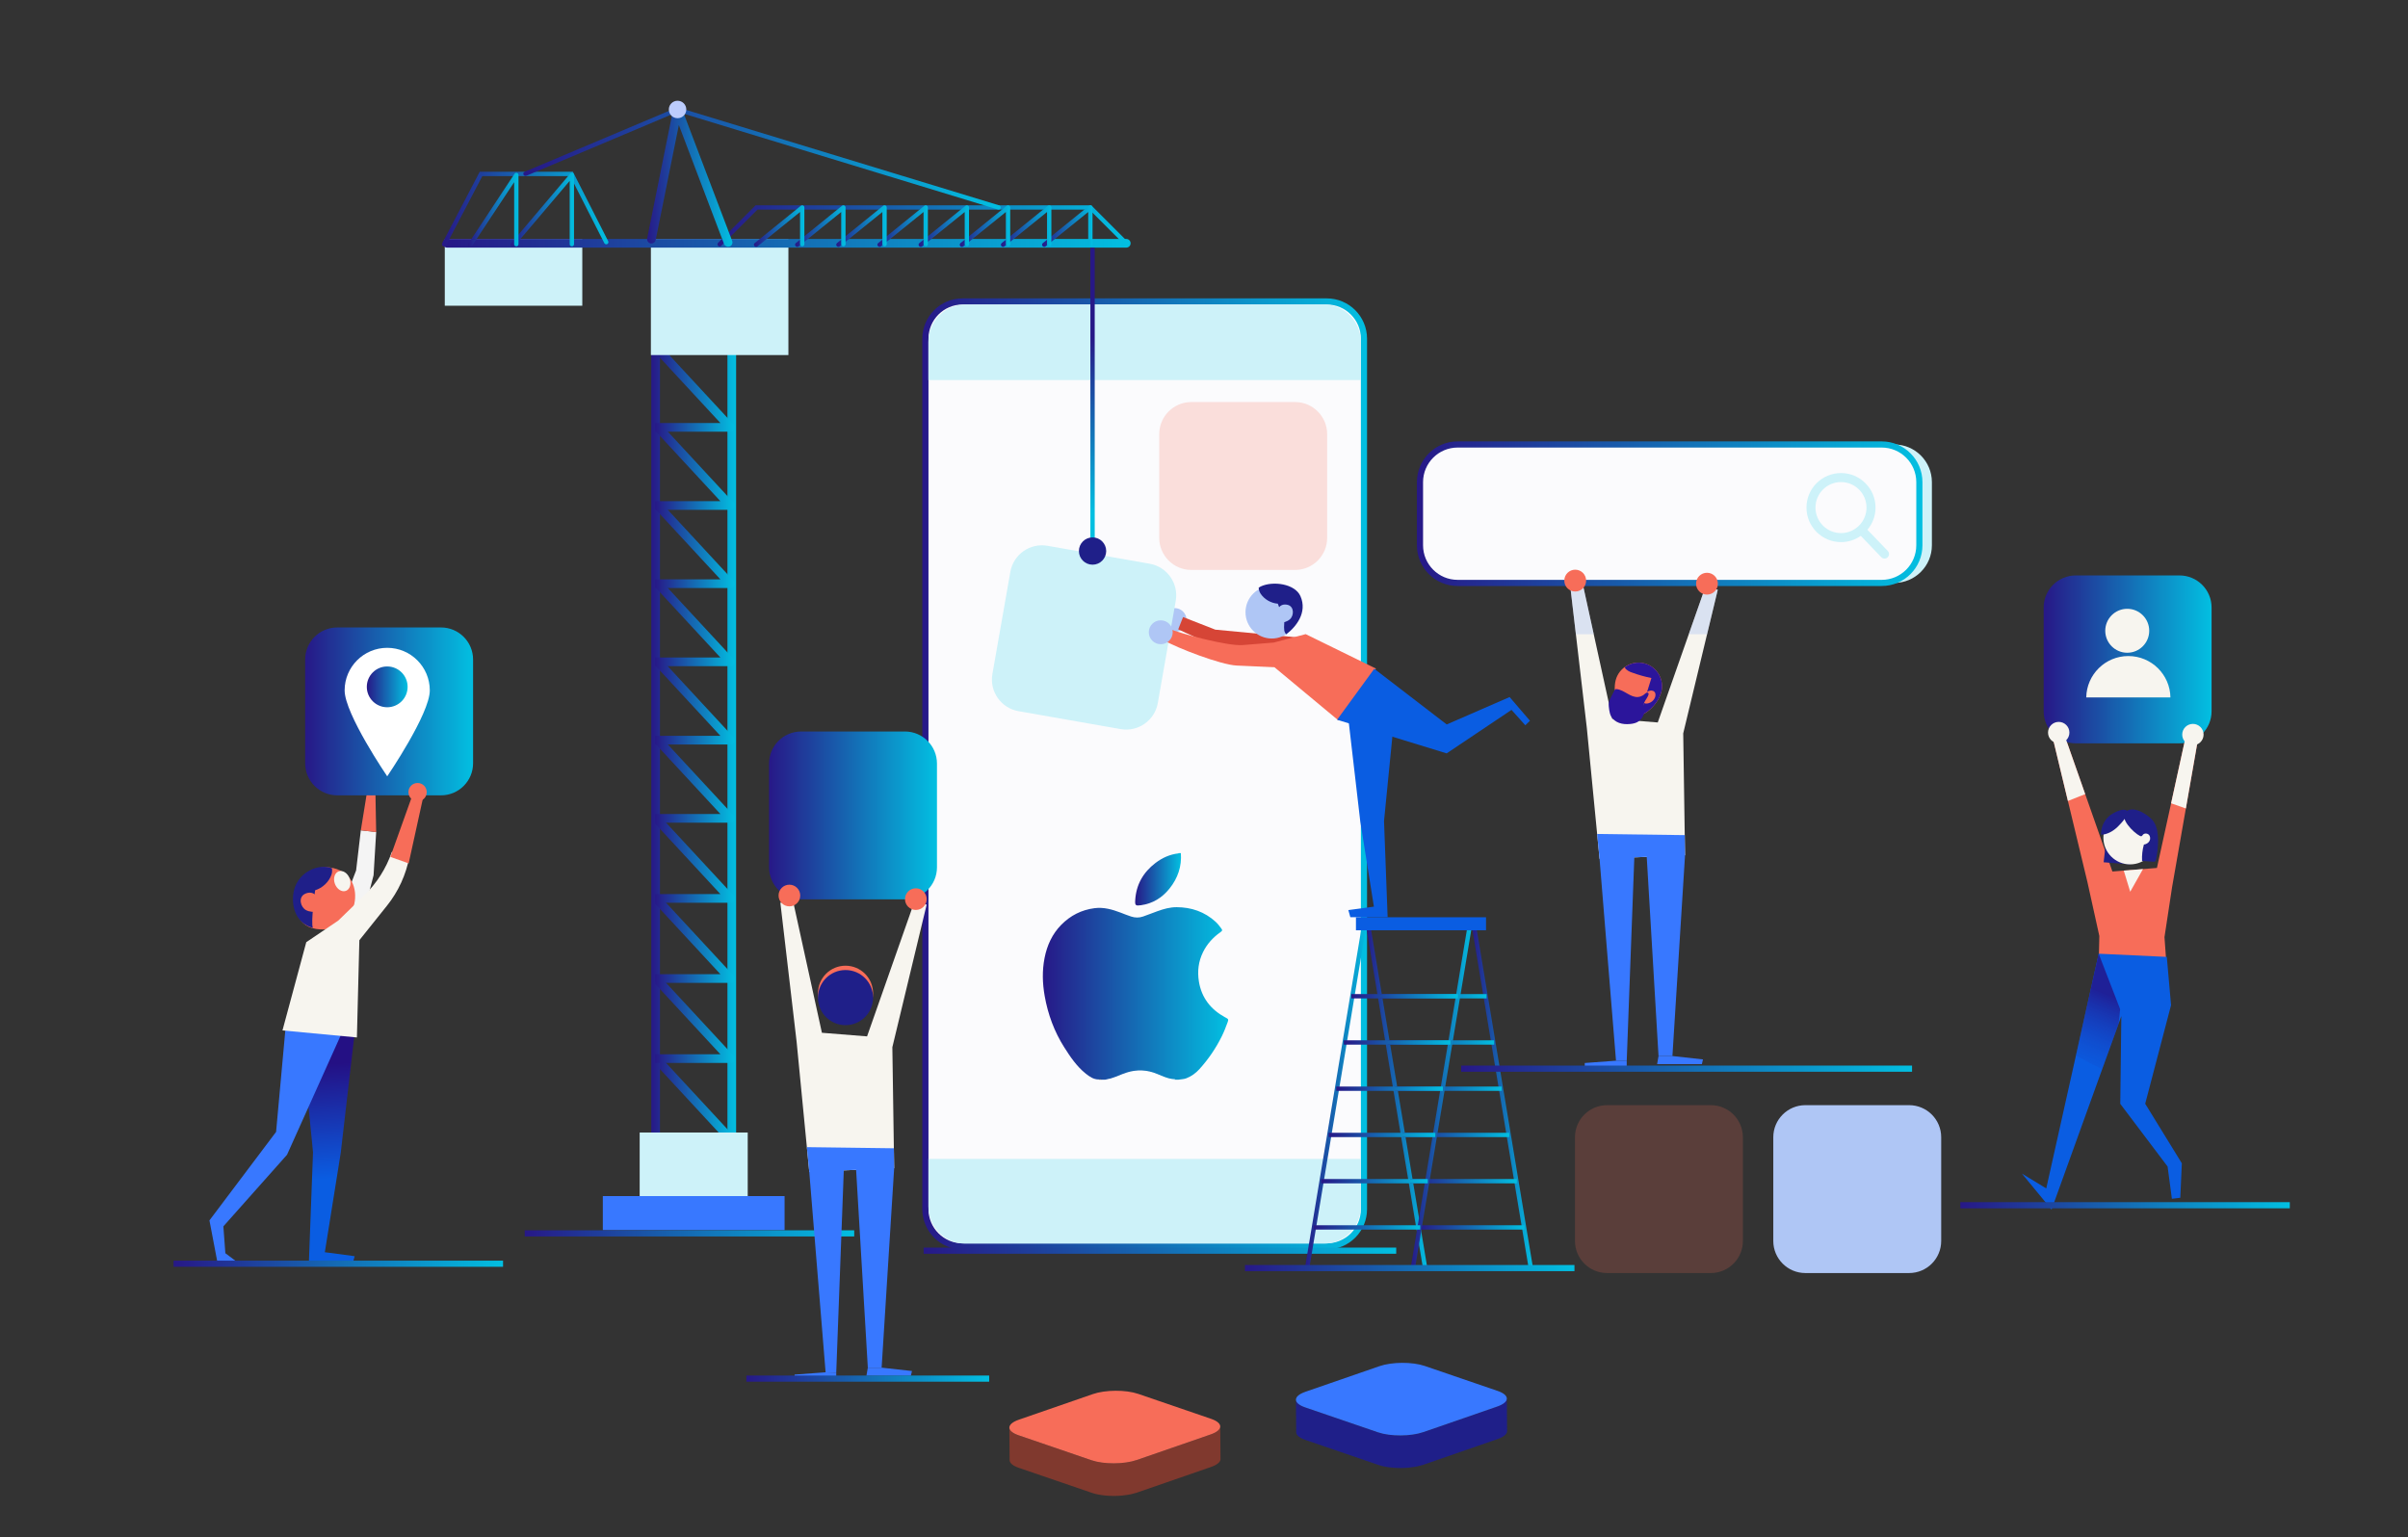 <?xml version="1.0" encoding="utf-8"?>
<!-- Generator: Adobe Illustrator 17.0.0, SVG Export Plug-In . SVG Version: 6.00 Build 0)  -->
<!DOCTYPE svg PUBLIC "-//W3C//DTD SVG 1.1//EN" "http://www.w3.org/Graphics/SVG/1.1/DTD/svg11.dtd">
<svg version="1.1" xmlns="http://www.w3.org/2000/svg" xmlns:xlink="http://www.w3.org/1999/xlink" x="0px" y="0px" width="783px"
	 height="500px" viewBox="0 0 783 500" enable-background="new 0 0 783 500" xml:space="preserve">
<rect x="0" y="0" width="783" height="500" fill="#333333" stroke="none"/>
<g id="BACKGROUND" display="none">
	<rect x="283" display="inline" fill="#AFC6F5" width="500" height="500"/>
</g>
<g id="OBJECTS">
	<polygon fill="#F4F4F4" points="117.328,270.033 115.792,283.091 106.594,306.971 115.005,309.559 121.474,284.652 
		122.321,270.609 	"/>
	
		<linearGradient id="SVGID_1_" gradientUnits="userSpaceOnUse" x1="643.599" y1="345.89" x2="641.43" y2="383.695" gradientTransform="matrix(-1 0 0 1 749.987 0)">
		<stop  offset="0.003" style="stop-color:#241084"/>
		<stop  offset="0.99" style="stop-color:#0A5DE2"/>
	</linearGradient>
	<polygon fill="url(#SVGID_1_)" points="97.673,333.176 101.782,374.733 100.413,411.265 114.569,411.265 115.33,408.544 
		105.626,407.251 110.801,374.904 115.471,334.676 	"/>
	<polygon fill="#3878FF" points="92.996,332.711 89.776,368.111 68.104,396.9 70.692,410.485 77.161,410.485 73.279,407.574 
		72.632,398.84 93.334,375.551 112.096,333.823 	"/>
	<polygon fill="#F76D59" points="122.321,270.609 122.069,257.445 119.422,257.114 117.328,270.033 	"/>
	<g>
		<path fill="#F76D59" d="M96.585,288.848c-0.976,4.787-1.029,12.107,6.156,13.26c7.129,1.144,11.427-3.375,12.47-8.148
			c1.043-4.773-0.721-10.913-8.095-11.865C102.271,281.47,97.365,285.019,96.585,288.848z"/>
		<path fill="#1F1F89" d="M101.75,301.778c-5.129-1.379-7.075-6.325-6.336-11.317c0.905-6.108,6.929-9.41,11.701-8.366
			c0.288,0.063,0.547,0.18,0.822,0.269c0.096,0.74,0.054,1.505-0.156,2.112c-0.819,2.359-2.919,4.327-5.308,5.051
			C102.473,289.527,100.975,300.231,101.75,301.778z"/>
		<path fill="#F76D59" d="M101.153,290.341c-0.726-0.107-1.476,0.074-2.12,0.426c-2.075,1.131-1.347,4.245,0.486,5.23
			c0.592,0.318,1.261,0.472,1.929,0.537c0.579,0.056,1.198,0.037,1.694-0.267c0.48-0.294,0.78-0.827,0.889-1.379
			c0.109-0.553,0.044-1.126-0.077-1.675C103.678,291.958,102.467,290.534,101.153,290.341z"/>
		
			<ellipse transform="matrix(-0.937 0.35 -0.35 -0.937 315.981 516.072)" fill="#F7F5EF" cx="111.41" cy="286.557" rx="2.551" ry="3.38"/>
	</g>
	<circle fill="#8E574A" cx="120.911" cy="255.625" r="2.977"/>
	<path fill="#F7F5EF" d="M131.922,275.602l-4.519,1.495c-1.839,5.324-4.902,10.142-8.941,14.068l-8.459,8.219l-10.415,7.034
		l-7.737,28.699l24.203,2.283l0.799-31.623l8.986-11.233c3.694-4.618,6.195-10.075,7.279-15.889L131.922,275.602z"/>
	<linearGradient id="SVGID_2_" gradientUnits="userSpaceOnUse" x1="99.229" y1="231.364" x2="153.831" y2="231.364">
		<stop  offset="0" style="stop-color:#271887"/>
		<stop  offset="1" style="stop-color:#02BFE1"/>
	</linearGradient>
	<path fill="url(#SVGID_2_)" d="M143.396,204.063h-33.733c-5.763,0-10.434,4.672-10.434,10.434v33.733
		c0,5.763,4.672,10.434,10.434,10.434h33.733c5.763,0,10.434-4.672,10.434-10.434v-33.733
		C153.831,208.735,149.159,204.063,143.396,204.063z"/>
	<circle fill="#F76D59" cx="135.786" cy="257.618" r="2.977"/>
	<polygon fill="#F76D59" points="126.929,278.674 132.883,280.787 137.668,258.981 134.253,258.205 	"/>
	<path fill="#FFFFFF" d="M139.757,224.534c0,7.647-13.847,27.945-13.847,27.945s-13.847-20.298-13.847-27.945
		c0-7.648,6.2-13.847,13.847-13.847C133.557,210.687,139.757,216.886,139.757,224.534z"/>
	<linearGradient id="SVGID_3_" gradientUnits="userSpaceOnUse" x1="119.275" y1="223.38" x2="132.545" y2="223.38">
		<stop  offset="0" style="stop-color:#271887"/>
		<stop  offset="1" style="stop-color:#02BFE1"/>
	</linearGradient>
	<circle fill="url(#SVGID_3_)" cx="125.91" cy="223.38" r="6.635"/>
	<linearGradient id="SVGID_4_" gradientUnits="userSpaceOnUse" x1="56.435" y1="410.991" x2="163.573" y2="410.991">
		<stop  offset="0" style="stop-color:#271887"/>
		<stop  offset="1" style="stop-color:#02BFE1"/>
	</linearGradient>
	
		<line fill="#FBFBFD" stroke="url(#SVGID_4_)" stroke-width="2" stroke-miterlimit="10" x1="56.435" y1="410.991" x2="163.573" y2="410.991"/>
	<linearGradient id="SVGID_5_" gradientUnits="userSpaceOnUse" x1="299.91" y1="251.695" x2="444.515" y2="251.695">
		<stop  offset="0" style="stop-color:#271887"/>
		<stop  offset="1" style="stop-color:#02BFE1"/>
	</linearGradient>
	<path fill="#FBFBFD" stroke="url(#SVGID_5_)" stroke-width="2" stroke-miterlimit="10" d="M431.407,98.036H313.018
		c-6.687,0-12.108,5.421-12.108,12.108v283.102c0,6.687,5.421,12.108,12.108,12.108h118.389c6.687,0,12.108-5.421,12.108-12.108
		V110.144C443.515,103.457,438.094,98.036,431.407,98.036z"/>
	<path fill="#CDF2F9" d="M430.564,99.054H313.815c-6.594,0-11.94,5.463-11.94,12.201v12.362h140.629v-12.362
		C442.504,104.517,437.158,99.054,430.564,99.054z"/>
	<path fill="#CDF2F9" d="M301.891,376.905v15.437c0,6.687,5.345,12.108,11.937,12.108h116.72c6.593,0,11.937-5.421,11.937-12.108
		v-15.437H301.891z"/>
	<path opacity="0.2" fill="#F76D59" d="M421.113,130.757H387.38c-5.763,0-10.434,4.672-10.434,10.434v33.733
		c0,5.763,4.672,10.434,10.434,10.434h33.733c5.763,0,10.434-4.672,10.434-10.434v-33.733
		C431.547,135.429,426.875,130.757,421.113,130.757z"/>
	<path fill="#AFC6F5" d="M620.779,359.423h-33.733c-5.763,0-10.434,4.672-10.434,10.435v33.733c0,5.763,4.672,10.434,10.434,10.434
		h33.733c5.763,0,10.434-4.672,10.434-10.434v-33.733C631.214,364.094,626.542,359.423,620.779,359.423z"/>
	<path opacity="0.2" fill="#F76D59" d="M556.294,359.423h-33.733c-5.763,0-10.435,4.672-10.435,10.435v33.733
		c0,5.763,4.672,10.434,10.435,10.434h33.733c5.763,0,10.435-4.672,10.435-10.434v-33.733
		C566.728,364.094,562.057,359.423,556.294,359.423z"/>
	<linearGradient id="SVGID_6_" gradientUnits="userSpaceOnUse" x1="300.337" y1="406.748" x2="453.999" y2="406.748">
		<stop  offset="0" style="stop-color:#271887"/>
		<stop  offset="1" style="stop-color:#02BFE1"/>
	</linearGradient>
	
		<line fill="#FBFBFD" stroke="url(#SVGID_6_)" stroke-width="2" stroke-miterlimit="10" x1="300.337" y1="406.748" x2="453.999" y2="406.748"/>
	<g>
		<g>
			<linearGradient id="SVGID_7_" gradientUnits="userSpaceOnUse" x1="478.407" y1="356.375" x2="498.516" y2="356.375">
				<stop  offset="0" style="stop-color:#271887"/>
				<stop  offset="1" style="stop-color:#02BFE1"/>
			</linearGradient>
			<polygon fill="url(#SVGID_7_)" points="497.126,412.802 478.407,300.18 479.797,299.949 498.516,412.57 			"/>
		</g>
		<g>
			<linearGradient id="SVGID_8_" gradientUnits="userSpaceOnUse" x1="444.037" y1="356.375" x2="464.147" y2="356.375">
				<stop  offset="0" style="stop-color:#271887"/>
				<stop  offset="1" style="stop-color:#02BFE1"/>
			</linearGradient>
			<polygon fill="url(#SVGID_8_)" points="462.757,412.802 444.037,300.18 445.427,299.949 464.147,412.57 			"/>
		</g>
		<g>
			<linearGradient id="SVGID_9_" gradientUnits="userSpaceOnUse" x1="448.721" y1="324" x2="483.398" y2="324">
				<stop  offset="0" style="stop-color:#271887"/>
				<stop  offset="1" style="stop-color:#02BFE1"/>
			</linearGradient>
			<rect x="448.722" y="323.295" fill="url(#SVGID_9_)" width="34.676" height="1.41"/>
		</g>
		<g>
			<linearGradient id="SVGID_10_" gradientUnits="userSpaceOnUse" x1="451.176" y1="339.037" x2="485.853" y2="339.037">
				<stop  offset="0" style="stop-color:#271887"/>
				<stop  offset="1" style="stop-color:#02BFE1"/>
			</linearGradient>
			<rect x="451.176" y="338.332" fill="url(#SVGID_10_)" width="34.677" height="1.41"/>
		</g>
		<g>
			<linearGradient id="SVGID_11_" gradientUnits="userSpaceOnUse" x1="453.632" y1="354.074" x2="488.308" y2="354.074">
				<stop  offset="0" style="stop-color:#271887"/>
				<stop  offset="1" style="stop-color:#02BFE1"/>
			</linearGradient>
			<rect x="453.632" y="353.369" fill="url(#SVGID_11_)" width="34.676" height="1.41"/>
		</g>
		<g>
			<linearGradient id="SVGID_12_" gradientUnits="userSpaceOnUse" x1="456.087" y1="369.11" x2="490.763" y2="369.11">
				<stop  offset="0" style="stop-color:#271887"/>
				<stop  offset="1" style="stop-color:#02BFE1"/>
			</linearGradient>
			<rect x="456.087" y="368.405" fill="url(#SVGID_12_)" width="34.676" height="1.41"/>
		</g>
		<g>
			<linearGradient id="SVGID_13_" gradientUnits="userSpaceOnUse" x1="458.541" y1="384.147" x2="493.217" y2="384.147">
				<stop  offset="0" style="stop-color:#271887"/>
				<stop  offset="1" style="stop-color:#02BFE1"/>
			</linearGradient>
			<rect x="458.541" y="383.442" fill="url(#SVGID_13_)" width="34.676" height="1.41"/>
		</g>
		<g>
			<linearGradient id="SVGID_14_" gradientUnits="userSpaceOnUse" x1="460.996" y1="399.183" x2="495.673" y2="399.183">
				<stop  offset="0" style="stop-color:#271887"/>
				<stop  offset="1" style="stop-color:#02BFE1"/>
			</linearGradient>
			<rect x="460.996" y="398.478" fill="url(#SVGID_14_)" width="34.677" height="1.41"/>
		</g>
	</g>
	<g>
		<g>
			<linearGradient id="SVGID_15_" gradientUnits="userSpaceOnUse" x1="424.3" y1="356.375" x2="444.41" y2="356.375">
				<stop  offset="0" style="stop-color:#271887"/>
				<stop  offset="1" style="stop-color:#02BFE1"/>
			</linearGradient>
			<polygon fill="url(#SVGID_15_)" points="425.69,412.802 424.3,412.57 443.019,299.949 444.41,300.18 			"/>
		</g>
		<g>
			<linearGradient id="SVGID_16_" gradientUnits="userSpaceOnUse" x1="458.67" y1="356.375" x2="478.779" y2="356.375">
				<stop  offset="0" style="stop-color:#271887"/>
				<stop  offset="1" style="stop-color:#02BFE1"/>
			</linearGradient>
			<polygon fill="url(#SVGID_16_)" points="460.06,412.802 458.67,412.57 477.388,299.949 478.779,300.18 			"/>
		</g>
		<g>
			<linearGradient id="SVGID_17_" gradientUnits="userSpaceOnUse" x1="439.418" y1="324" x2="474.094" y2="324">
				<stop  offset="0" style="stop-color:#271887"/>
				<stop  offset="1" style="stop-color:#02BFE1"/>
			</linearGradient>
			<rect x="439.418" y="323.295" fill="url(#SVGID_17_)" width="34.676" height="1.41"/>
		</g>
		<g>
			<linearGradient id="SVGID_18_" gradientUnits="userSpaceOnUse" x1="436.963" y1="339.037" x2="471.639" y2="339.037">
				<stop  offset="0" style="stop-color:#271887"/>
				<stop  offset="1" style="stop-color:#02BFE1"/>
			</linearGradient>
			<rect x="436.963" y="338.332" fill="url(#SVGID_18_)" width="34.676" height="1.41"/>
		</g>
		<g>
			<linearGradient id="SVGID_19_" gradientUnits="userSpaceOnUse" x1="434.508" y1="354.074" x2="469.185" y2="354.074">
				<stop  offset="0" style="stop-color:#271887"/>
				<stop  offset="1" style="stop-color:#02BFE1"/>
			</linearGradient>
			<rect x="434.508" y="353.369" fill="url(#SVGID_19_)" width="34.677" height="1.41"/>
		</g>
		<g>
			<linearGradient id="SVGID_20_" gradientUnits="userSpaceOnUse" x1="432.053" y1="369.11" x2="466.73" y2="369.11">
				<stop  offset="0" style="stop-color:#271887"/>
				<stop  offset="1" style="stop-color:#02BFE1"/>
			</linearGradient>
			<rect x="432.053" y="368.405" fill="url(#SVGID_20_)" width="34.677" height="1.41"/>
		</g>
		<g>
			<linearGradient id="SVGID_21_" gradientUnits="userSpaceOnUse" x1="429.598" y1="384.147" x2="464.274" y2="384.147">
				<stop  offset="0" style="stop-color:#271887"/>
				<stop  offset="1" style="stop-color:#02BFE1"/>
			</linearGradient>
			<rect x="429.598" y="383.442" fill="url(#SVGID_21_)" width="34.676" height="1.41"/>
		</g>
		<g>
			<linearGradient id="SVGID_22_" gradientUnits="userSpaceOnUse" x1="427.143" y1="399.183" x2="461.819" y2="399.183">
				<stop  offset="0" style="stop-color:#271887"/>
				<stop  offset="1" style="stop-color:#02BFE1"/>
			</linearGradient>
			<rect x="427.143" y="398.478" fill="url(#SVGID_22_)" width="34.676" height="1.41"/>
		</g>
	</g>
	<g>
		<rect x="440.91" y="298.314" fill="#0A5DE2" width="42.292" height="4.229"/>
	</g>
	<polygon fill="#F7F5EF" points="520.121,279.315 515.981,236.732 510.658,191.191 514.798,190.6 524.261,233.775 539.047,234.958 
		554.424,191.191 558.564,191.782 547.327,238.506 547.918,278.133 	"/>
	<path fill="#F76D59" d="M525.383,221.137c-1.117,4.081,0.646,10.629,4.727,11.747c4.081,1.117,8.935-3.619,10.052-7.7
		c1.118-4.081-1.285-8.296-5.366-9.413C530.715,214.653,526.501,217.056,525.383,221.137z"/>
	<path fill="#2B159B" d="M530.839,218.781c-0.835-0.229-2.003-0.801-2.448-1.587c-0.042-0.074-0.061-0.144-0.086-0.216
		c1.814-1.309,4.165-1.845,6.491-1.208c4.081,1.118,6.484,5.332,5.366,9.413c-0.798,2.914-3.502,6.151-6.469,7.363
		c0.054-0.822,0.254-1.637,0.464-2.438c0.846-3.227,1.788-6.428,2.823-9.599C534.893,220.094,532.838,219.515,530.839,218.781z"/>
	<path fill="#F76D59" d="M535.608,225.021c0.554-0.404,1.31-0.587,1.94-0.317c0.146,0.062,0.283,0.148,0.395,0.261
		c0.305,0.304,0.394,0.769,0.357,1.198c-0.102,1.184-1.077,2.178-2.212,2.53c-0.322,0.1-0.665,0.156-0.998,0.105
		c-0.334-0.05-0.659-0.217-0.853-0.493C533.523,227.286,534.812,225.601,535.608,225.021z"/>
	<polygon fill="#3878FF" points="547.918,278.133 543.815,343.448 539.296,343.448 535.459,278.663 531.424,278.834 
		528.956,345.046 525.471,344.965 520.121,279.315 519.334,271.228 547.821,271.599 	"/>
	<polygon fill="#3878FF" points="543.815,343.448 553.75,344.543 553.391,346.083 538.841,346.083 539.296,343.448 	"/>
	<polygon fill="#3878FF" points="528.956,345.046 528.956,346.901 515.309,347.417 515.309,345.711 525.471,344.965 	"/>
	<path fill="#2B159B" d="M532.706,226.673c-2.485,0.27-4.462-2.236-6.942-2.551c-0.155-0.02-0.32-0.029-0.461,0.037
		c-0.184,0.086-0.289,0.279-0.382,0.46c-0.315,0.613-0.629,1.225-0.943,1.838c-0.321,0.626-0.646,1.261-0.786,1.95
		c-0.169,0.825-0.064,1.68,0.075,2.51c0.111,0.658,0.246,1.321,0.541,1.919c0.527,1.07,1.54,1.851,2.661,2.26
		c1.12,0.409,2.341,0.473,3.529,0.367c0.81-0.072,1.626-0.225,2.352-0.591c1.609-0.811,2.588-2.716,2.312-4.496
		c-0.068-0.44-0.205-0.878-0.158-1.321c0.047-0.432,0.265-0.825,0.479-1.203c0.243-0.431,1.884-2.581,0.599-2.593
		c-0.39-0.004-0.955,0.664-1.296,0.861C533.797,226.404,533.269,226.612,532.706,226.673z"/>
	<g opacity="0.4">
		<polygon fill="#AFC6F5" points="549.124,206.278 555.078,206.278 558.564,191.782 554.424,191.191 		"/>
		<polygon fill="#AFC6F5" points="514.798,190.6 510.658,191.191 512.421,206.278 518.234,206.278 		"/>
	</g>
	<path fill="#CDF2F9" d="M615.937,144.553H478.053c-6.765,0-12.25,5.484-12.25,12.25v20.531c0,6.765,5.484,12.25,12.25,12.25
		h137.884c6.765,0,12.25-5.484,12.25-12.25v-20.531C628.187,150.037,622.702,144.553,615.937,144.553z"/>
	<linearGradient id="SVGID_23_" gradientUnits="userSpaceOnUse" x1="460.732" y1="167.068" x2="625.115" y2="167.068">
		<stop  offset="0" style="stop-color:#271887"/>
		<stop  offset="1" style="stop-color:#02BFE1"/>
	</linearGradient>
	<path fill="#FBFBFD" stroke="url(#SVGID_23_)" stroke-width="2" stroke-miterlimit="10" d="M611.866,144.553H473.981
		c-6.765,0-12.25,5.484-12.25,12.25v20.531c0,6.765,5.484,12.25,12.25,12.25h137.884c6.765,0,12.25-5.484,12.25-12.25v-20.531
		C624.115,150.037,618.631,144.553,611.866,144.553z"/>
	<path fill="#CDF2F9" d="M613.842,179.177l-6.617-6.882c1.702-2.024,2.634-4.57,2.634-7.22c0-6.191-5.037-11.228-11.23-11.228
		c-6.19,0-11.227,5.037-11.227,11.228c0,6.193,5.037,11.229,11.227,11.229c2.324,0,4.541-0.7,6.434-2.033l6.67,6.937
		c0.279,0.291,0.653,0.45,1.056,0.45c0.379,0,0.738-0.145,1.013-0.409C614.385,180.688,614.402,179.761,613.842,179.177
		L613.842,179.177z M598.629,156.777c4.577,0,8.3,3.724,8.3,8.298c0,4.577-3.724,8.3-8.3,8.3c-4.574,0-8.297-3.723-8.297-8.3
		C590.331,160.501,594.054,156.777,598.629,156.777L598.629,156.777z M598.629,156.777"/>
	<linearGradient id="SVGID_24_" gradientUnits="userSpaceOnUse" x1="475.119" y1="347.554" x2="621.731" y2="347.554">
		<stop  offset="0" style="stop-color:#271887"/>
		<stop  offset="1" style="stop-color:#02BFE1"/>
	</linearGradient>
	
		<line fill="#FBFBFD" stroke="url(#SVGID_24_)" stroke-width="2" stroke-miterlimit="10" x1="475.119" y1="347.554" x2="621.731" y2="347.554"/>
	<circle fill="#F76D59" cx="512.205" cy="188.825" r="3.549"/>
	<circle fill="#F76D59" cx="555.052" cy="189.827" r="3.549"/>
	<circle fill="#AFC6F5" cx="381.949" cy="201.647" r="3.886"/>
	<path fill="#CDF2F9" d="M373.836,183.338l-33.225-5.833c-5.676-0.997-11.085,2.797-12.082,8.473l-5.833,33.225
		c-0.996,5.676,2.797,11.085,8.473,12.081l33.225,5.833c5.676,0.997,11.085-2.797,12.082-8.473l5.833-33.225
		C383.306,189.744,379.512,184.335,373.836,183.338z"/>
	<g>
		<linearGradient id="SVGID_25_" gradientUnits="userSpaceOnUse" x1="212.941" y1="357.876" x2="238.881" y2="357.876">
			<stop  offset="0" style="stop-color:#271887"/>
			<stop  offset="1" style="stop-color:#02BFE1"/>
		</linearGradient>
		<path fill="url(#SVGID_25_)" d="M213.036,371.747h24.435c0.56,0,1.068-0.332,1.292-0.845c0.224-0.514,0.123-1.111-0.257-1.523
			l-23.495-25.374l-2.069,1.915l21.304,23.007h-21.208V371.747z"/>
	</g>
	<polygon fill="#D64536" points="384.688,200.677 395.175,204.778 425.676,207.662 415.493,214.847 394.065,209.7 383.111,204.682 	
		"/>
	<circle fill="#AFC6F5" cx="413.549" cy="199.109" r="8.554"/>
	<polygon fill="#0A5DE2" points="453.557,231.422 450.038,267.011 451.211,298.298 439.088,298.298 438.436,295.968 446.746,294.86 
		442.314,267.158 438.315,232.707 	"/>
	<path fill="#F76D59" d="M379.81,204.373c4.468,1.818,19.468,5.808,24.276,5.419l10.068-0.814l10.408-2.743l22.857,11.204
		l-12.182,16.883l-20.827-17.325l-12.307-0.547c-5.06-0.225-19.417-5.703-23.775-8.284L379.81,204.373z"/>
	<path fill="#1F1F89" d="M422.856,193.869c-1.781-4.029-8.936-5.012-12.92-3.135c-0.24,0.113-0.445,0.268-0.668,0.402
		c0.065,0.67,0.255,1.334,0.562,1.824c1.195,1.908,3.436,3.216,5.682,3.372c0,0,0.168,0.444,0.42,1.129
		c0.266-0.293,0.561-0.546,0.904-0.679c0.616-0.24,1.312-0.231,1.949-0.052c2.051,0.577,2.038,3.46,0.625,4.694
		c-0.456,0.399-1.013,0.669-1.588,0.86c-0.069,0.023-0.144,0.029-0.215,0.049c-0.186,2.77-0.016,3.092,0.587,3.958
		C421.448,203.899,425.203,199.179,422.856,193.869z"/>
	<polygon fill="#0A5DE2" points="490.876,226.696 470.423,235.606 446.865,217.502 434.781,234.077 470.406,245.013 491.494,230.87 
		495.976,235.876 497.49,234.407 	"/>
	<circle fill="#AFC6F5" cx="377.437" cy="205.628" r="3.886"/>
	<g>
		<linearGradient id="SVGID_26_" gradientUnits="userSpaceOnUse" x1="211.777" y1="244.533" x2="239.359" y2="244.533">
			<stop  offset="0" style="stop-color:#271887"/>
			<stop  offset="1" style="stop-color:#02BFE1"/>
		</linearGradient>
		<path fill="url(#SVGID_26_)" d="M211.777,105.909h27.583v277.248h-27.583V105.909z M236.54,108.728h-21.944v271.609h21.944
			V108.728z"/>
	</g>
	<rect x="208.001" y="368.318" fill="#CDF2F9" width="35.134" height="25.177"/>
	<g>
		<linearGradient id="SVGID_27_" gradientUnits="userSpaceOnUse" x1="212.941" y1="253.682" x2="238.881" y2="253.682">
			<stop  offset="0" style="stop-color:#271887"/>
			<stop  offset="1" style="stop-color:#02BFE1"/>
		</linearGradient>
		<path fill="url(#SVGID_27_)" d="M213.036,267.552h24.435c0.56,0,1.068-0.332,1.292-0.845c0.224-0.514,0.123-1.111-0.257-1.523
			l-23.495-25.374l-2.069,1.915l21.304,23.007h-21.208V267.552z"/>
	</g>
	<g>
		<linearGradient id="SVGID_28_" gradientUnits="userSpaceOnUse" x1="212.941" y1="279.73" x2="238.881" y2="279.73">
			<stop  offset="0" style="stop-color:#271887"/>
			<stop  offset="1" style="stop-color:#02BFE1"/>
		</linearGradient>
		<path fill="url(#SVGID_28_)" d="M213.036,293.601h24.435c0.56,0,1.068-0.332,1.292-0.845c0.224-0.514,0.123-1.111-0.257-1.523
			L215.01,265.86l-2.069,1.915l21.304,23.007h-21.208V293.601z"/>
	</g>
	<g>
		<linearGradient id="SVGID_29_" gradientUnits="userSpaceOnUse" x1="212.941" y1="305.779" x2="238.881" y2="305.779">
			<stop  offset="0" style="stop-color:#271887"/>
			<stop  offset="1" style="stop-color:#02BFE1"/>
		</linearGradient>
		<path fill="url(#SVGID_29_)" d="M213.036,319.65h24.435c0.56,0,1.068-0.332,1.292-0.845c0.224-0.514,0.123-1.111-0.257-1.523
			l-23.495-25.374l-2.069,1.915l21.304,23.007h-21.208V319.65z"/>
	</g>
	<g>
		<linearGradient id="SVGID_30_" gradientUnits="userSpaceOnUse" x1="212.941" y1="331.827" x2="238.881" y2="331.827">
			<stop  offset="0" style="stop-color:#271887"/>
			<stop  offset="1" style="stop-color:#02BFE1"/>
		</linearGradient>
		<path fill="url(#SVGID_30_)" d="M213.036,345.698h24.435c0.56,0,1.068-0.332,1.292-0.845s0.123-1.111-0.257-1.522l-23.495-25.374
			l-2.069,1.915l21.304,23.007h-21.208V345.698z"/>
	</g>
	<g>
		<linearGradient id="SVGID_31_" gradientUnits="userSpaceOnUse" x1="212.941" y1="228.259" x2="238.881" y2="228.259">
			<stop  offset="0" style="stop-color:#271887"/>
			<stop  offset="1" style="stop-color:#02BFE1"/>
		</linearGradient>
		<path fill="url(#SVGID_31_)" d="M213.036,242.13h24.435c0.56,0,1.068-0.332,1.292-0.845s0.123-1.111-0.257-1.522l-23.495-25.375
			l-2.069,1.915l21.304,23.008h-21.208V242.13z"/>
	</g>
	<g>
		<linearGradient id="SVGID_32_" gradientUnits="userSpaceOnUse" x1="212.941" y1="202.79" x2="238.881" y2="202.79">
			<stop  offset="0" style="stop-color:#271887"/>
			<stop  offset="1" style="stop-color:#02BFE1"/>
		</linearGradient>
		<path fill="url(#SVGID_32_)" d="M213.036,216.661h24.435c0.56,0,1.068-0.332,1.292-0.845c0.224-0.513,0.123-1.111-0.257-1.522
			l-23.495-25.375l-2.069,1.915l21.304,23.008h-21.208V216.661z"/>
	</g>
	<g>
		<linearGradient id="SVGID_33_" gradientUnits="userSpaceOnUse" x1="212.941" y1="177.366" x2="238.881" y2="177.366">
			<stop  offset="0" style="stop-color:#271887"/>
			<stop  offset="1" style="stop-color:#02BFE1"/>
		</linearGradient>
		<path fill="url(#SVGID_33_)" d="M213.036,191.237h24.435c0.56,0,1.068-0.332,1.292-0.845c0.224-0.514,0.123-1.111-0.257-1.522
			l-23.495-25.375l-2.069,1.915l21.304,23.008h-21.208V191.237z"/>
	</g>
	<g>
		<linearGradient id="SVGID_34_" gradientUnits="userSpaceOnUse" x1="212.941" y1="151.943" x2="238.881" y2="151.943">
			<stop  offset="0" style="stop-color:#271887"/>
			<stop  offset="1" style="stop-color:#02BFE1"/>
		</linearGradient>
		<path fill="url(#SVGID_34_)" d="M213.036,165.814h24.435c0.56,0,1.068-0.332,1.292-0.845c0.224-0.514,0.123-1.111-0.257-1.522
			l-23.495-25.375l-2.069,1.915l21.304,23.008h-21.208V165.814z"/>
	</g>
	<g>
		<linearGradient id="SVGID_35_" gradientUnits="userSpaceOnUse" x1="212.941" y1="126.52" x2="238.881" y2="126.52">
			<stop  offset="0" style="stop-color:#271887"/>
			<stop  offset="1" style="stop-color:#02BFE1"/>
		</linearGradient>
		<path fill="url(#SVGID_35_)" d="M213.036,140.391h24.435c0.56,0,1.068-0.332,1.292-0.845s0.123-1.111-0.257-1.522l-23.495-25.375
			l-2.069,1.915l21.304,23.008h-21.208V140.391z"/>
	</g>
	<g>
		<path fill="#3878FF" d="M213.036,114.968h24.435c0.56,0,1.068-0.332,1.292-0.845c0.224-0.514,0.123-1.111-0.257-1.522
			L215.01,87.226l-2.069,1.915l21.304,23.008h-21.208V114.968z"/>
	</g>
	<rect x="211.647" y="77.777" fill="#CDF2F9" width="44.715" height="37.697"/>
	<rect x="144.627" y="77.777" fill="#CDF2F9" width="44.715" height="21.653"/>
	<g>
		<linearGradient id="SVGID_36_" gradientUnits="userSpaceOnUse" x1="143.959" y1="79.121" x2="367.636" y2="79.121">
			<stop  offset="0" style="stop-color:#271887"/>
			<stop  offset="1" style="stop-color:#02BFE1"/>
		</linearGradient>
		<path fill="url(#SVGID_36_)" d="M145.369,80.53h220.857c0.778,0,1.41-0.631,1.41-1.41s-0.631-1.41-1.41-1.41H145.369
			c-0.779,0-1.41,0.631-1.41,1.41S144.59,80.53,145.369,80.53z"/>
	</g>
	<g>
		<linearGradient id="SVGID_37_" gradientUnits="userSpaceOnUse" x1="355.261" y1="109.609" x2="355.261" y2="166.988">
			<stop  offset="0" style="stop-color:#271887"/>
			<stop  offset="1" style="stop-color:#02BFE1"/>
		</linearGradient>
		<rect x="354.556" y="80.59" fill="url(#SVGID_37_)" width="1.41" height="96.743"/>
	</g>
	<path fill="#B0D8FF" d="M224.313,78.181"/>
	<rect x="196.017" y="388.994" fill="#3878FF" width="59.101" height="11.079"/>
	<g>
		<linearGradient id="SVGID_38_" gradientUnits="userSpaceOnUse" x1="233.312" y1="73.465" x2="366.531" y2="73.465">
			<stop  offset="0" style="stop-color:#271887"/>
			<stop  offset="1" style="stop-color:#02BFE1"/>
		</linearGradient>
		<path fill="url(#SVGID_38_)" d="M234.017,80.162c0.18,0,0.361-0.069,0.498-0.207l11.776-11.776h107.965l11.071,11.071
			c0.275,0.275,0.722,0.275,0.997,0c0.275-0.275,0.275-0.721,0-0.997L354.84,66.769H245.707l-12.189,12.189
			c-0.275,0.275-0.275,0.721,0,0.997C233.656,80.093,233.836,80.162,234.017,80.162z"/>
	</g>
	<g>
		<linearGradient id="SVGID_39_" gradientUnits="userSpaceOnUse" x1="143.724" y1="68.011" x2="197.834" y2="68.011">
			<stop  offset="0" style="stop-color:#271887"/>
			<stop  offset="1" style="stop-color:#02BFE1"/>
		</linearGradient>
		<path fill="url(#SVGID_39_)" d="M144.428,80.162c0.254,0,0.499-0.138,0.625-0.378l11.785-22.514h28.581l11.082,21.801
			c0.177,0.346,0.602,0.483,0.948,0.309c0.347-0.176,0.485-0.601,0.309-0.948L186.283,55.86h-30.299l-12.18,23.27
			c-0.181,0.345-0.048,0.771,0.297,0.951C144.206,80.136,144.318,80.162,144.428,80.162z"/>
	</g>
	<g>
		<linearGradient id="SVGID_40_" gradientUnits="userSpaceOnUse" x1="170.162" y1="51.553" x2="325.404" y2="51.553">
			<stop  offset="0" style="stop-color:#271887"/>
			<stop  offset="1" style="stop-color:#02BFE1"/>
		</linearGradient>
		<path fill="url(#SVGID_40_)" d="M324.699,68.169c0.302,0,0.582-0.196,0.674-0.499c0.114-0.372-0.096-0.767-0.468-0.88
			L220.539,34.967c-0.159-0.048-0.329-0.04-0.48,0.025l-49.466,20.877c-0.359,0.151-0.527,0.564-0.375,0.923
			c0.151,0.359,0.565,0.527,0.923,0.375l49.23-20.777l104.122,31.748C324.563,68.159,324.631,68.169,324.699,68.169z"/>
	</g>
	<g>
		<linearGradient id="SVGID_41_" gradientUnits="userSpaceOnUse" x1="210.413" y1="57.224" x2="238.163" y2="57.224">
			<stop  offset="0" style="stop-color:#271887"/>
			<stop  offset="1" style="stop-color:#02BFE1"/>
		</linearGradient>
		<path fill="url(#SVGID_41_)" d="M236.753,80.256c0.167,0,0.336-0.03,0.501-0.093c0.728-0.276,1.093-1.09,0.816-1.819
			l-16.434-43.242c-0.222-0.586-0.801-0.956-1.433-0.904c-0.626,0.052-1.143,0.511-1.266,1.127l-8.496,42.174
			c-0.154,0.763,0.341,1.506,1.104,1.66c0.761,0.149,1.506-0.341,1.66-1.104l7.53-37.385l14.699,38.677
			C235.649,79.909,236.185,80.256,236.753,80.256z"/>
	</g>
	<circle fill="#BCCCFD" cx="220.319" cy="35.603" r="2.841"/>
	<g>
		<linearGradient id="SVGID_42_" gradientUnits="userSpaceOnUse" x1="338.854" y1="73.532" x2="355.254" y2="73.532">
			<stop  offset="0" style="stop-color:#271887"/>
			<stop  offset="1" style="stop-color:#02BFE1"/>
		</linearGradient>
		<path fill="url(#SVGID_42_)" d="M339.559,80.296c0.156,0,0.312-0.051,0.443-0.157l13.843-11.189v10.462
			c0,0.39,0.315,0.705,0.705,0.705c0.39,0,0.705-0.315,0.705-0.705V67.474c0-0.272-0.156-0.519-0.401-0.636
			c-0.244-0.118-0.536-0.084-0.747,0.088l-14.991,12.117c-0.303,0.244-0.35,0.688-0.105,0.991
			C339.15,80.206,339.354,80.296,339.559,80.296z"/>
	</g>
	<g>
		<linearGradient id="SVGID_43_" gradientUnits="userSpaceOnUse" x1="325.468" y1="73.532" x2="341.869" y2="73.532">
			<stop  offset="0" style="stop-color:#271887"/>
			<stop  offset="1" style="stop-color:#02BFE1"/>
		</linearGradient>
		<path fill="url(#SVGID_43_)" d="M326.173,80.296c0.156,0,0.312-0.051,0.443-0.157l13.843-11.189v10.462
			c0,0.39,0.315,0.705,0.705,0.705c0.39,0,0.705-0.315,0.705-0.705V67.474c0-0.272-0.156-0.519-0.401-0.636
			c-0.243-0.118-0.535-0.084-0.747,0.088l-14.991,12.117c-0.303,0.244-0.35,0.688-0.105,0.991
			C325.764,80.206,325.967,80.296,326.173,80.296z"/>
	</g>
	<g>
		<linearGradient id="SVGID_44_" gradientUnits="userSpaceOnUse" x1="312.081" y1="73.532" x2="328.483" y2="73.532">
			<stop  offset="0" style="stop-color:#271887"/>
			<stop  offset="1" style="stop-color:#02BFE1"/>
		</linearGradient>
		<path fill="url(#SVGID_44_)" d="M312.787,80.296c0.156,0,0.312-0.051,0.443-0.157l13.843-11.189v10.462
			c0,0.39,0.315,0.705,0.705,0.705c0.389,0,0.705-0.315,0.705-0.705V67.474c0-0.272-0.156-0.519-0.401-0.636
			c-0.242-0.118-0.535-0.084-0.747,0.088l-14.991,12.117c-0.303,0.244-0.35,0.688-0.105,0.991
			C312.377,80.206,312.581,80.296,312.787,80.296z"/>
	</g>
	<g>
		<linearGradient id="SVGID_45_" gradientUnits="userSpaceOnUse" x1="298.696" y1="73.532" x2="315.096" y2="73.532">
			<stop  offset="0" style="stop-color:#271887"/>
			<stop  offset="1" style="stop-color:#02BFE1"/>
		</linearGradient>
		<path fill="url(#SVGID_45_)" d="M299.401,80.296c0.156,0,0.312-0.051,0.443-0.157l13.843-11.189v10.462
			c0,0.39,0.315,0.705,0.705,0.705c0.39,0,0.705-0.315,0.705-0.705V67.474c0-0.272-0.156-0.519-0.401-0.636
			c-0.244-0.118-0.534-0.084-0.747,0.088l-14.991,12.117c-0.303,0.244-0.35,0.688-0.104,0.991
			C298.992,80.206,299.196,80.296,299.401,80.296z"/>
	</g>
	<g>
		<linearGradient id="SVGID_46_" gradientUnits="userSpaceOnUse" x1="285.31" y1="73.532" x2="301.711" y2="73.532">
			<stop  offset="0" style="stop-color:#271887"/>
			<stop  offset="1" style="stop-color:#02BFE1"/>
		</linearGradient>
		<path fill="url(#SVGID_46_)" d="M286.015,80.296c0.156,0,0.312-0.051,0.443-0.157l13.843-11.189v10.462
			c0,0.39,0.315,0.705,0.705,0.705s0.705-0.315,0.705-0.705V67.474c0-0.272-0.156-0.519-0.401-0.636
			c-0.244-0.118-0.534-0.084-0.747,0.088l-14.991,12.117c-0.303,0.244-0.35,0.688-0.105,0.991
			C285.606,80.206,285.81,80.296,286.015,80.296z"/>
	</g>
	<g>
		<linearGradient id="SVGID_47_" gradientUnits="userSpaceOnUse" x1="271.923" y1="73.532" x2="288.325" y2="73.532">
			<stop  offset="0" style="stop-color:#271887"/>
			<stop  offset="1" style="stop-color:#02BFE1"/>
		</linearGradient>
		<path fill="url(#SVGID_47_)" d="M272.629,80.296c0.156,0,0.312-0.051,0.443-0.157l13.843-11.189v10.462
			c0,0.39,0.315,0.705,0.705,0.705s0.705-0.315,0.705-0.705V67.474c0-0.272-0.156-0.519-0.401-0.636
			c-0.242-0.118-0.535-0.084-0.747,0.088l-14.991,12.117c-0.303,0.244-0.35,0.688-0.105,0.991
			C272.22,80.206,272.423,80.296,272.629,80.296z"/>
	</g>
	<g>
		<linearGradient id="SVGID_48_" gradientUnits="userSpaceOnUse" x1="258.538" y1="73.532" x2="274.939" y2="73.532">
			<stop  offset="0" style="stop-color:#271887"/>
			<stop  offset="1" style="stop-color:#02BFE1"/>
		</linearGradient>
		<path fill="url(#SVGID_48_)" d="M259.244,80.296c0.155,0,0.312-0.051,0.443-0.157L273.53,68.95v10.462
			c0,0.39,0.315,0.705,0.705,0.705s0.705-0.315,0.705-0.705V67.474c0-0.272-0.156-0.519-0.401-0.636
			c-0.242-0.118-0.535-0.084-0.747,0.088L258.8,79.043c-0.303,0.244-0.35,0.688-0.105,0.991
			C258.834,80.206,259.038,80.296,259.244,80.296z"/>
	</g>
	<g>
		<linearGradient id="SVGID_49_" gradientUnits="userSpaceOnUse" x1="245.152" y1="73.532" x2="261.553" y2="73.532">
			<stop  offset="0" style="stop-color:#271887"/>
			<stop  offset="1" style="stop-color:#02BFE1"/>
		</linearGradient>
		<path fill="url(#SVGID_49_)" d="M245.857,80.296c0.156,0,0.312-0.051,0.443-0.157l13.843-11.189v10.462
			c0,0.39,0.315,0.705,0.705,0.705c0.389,0,0.705-0.315,0.705-0.705V67.474c0-0.272-0.156-0.519-0.401-0.636
			c-0.244-0.118-0.536-0.084-0.747,0.088l-14.991,12.117c-0.303,0.244-0.35,0.688-0.105,0.991
			C245.448,80.206,245.652,80.296,245.857,80.296z"/>
	</g>
	<g>
		<linearGradient id="SVGID_50_" gradientUnits="userSpaceOnUse" x1="166.019" y1="68.248" x2="186.65" y2="68.248">
			<stop  offset="0" style="stop-color:#271887"/>
			<stop  offset="1" style="stop-color:#02BFE1"/>
		</linearGradient>
		<path fill="url(#SVGID_50_)" d="M166.723,80.296c0.2,0,0.399-0.085,0.538-0.249l17.979-21.218v20.583
			c0,0.39,0.315,0.705,0.705,0.705c0.39,0,0.705-0.315,0.705-0.705V56.907c0-0.296-0.185-0.56-0.462-0.661
			c-0.279-0.103-0.589-0.021-0.781,0.206l-19.221,22.684c-0.252,0.297-0.215,0.742,0.082,0.993
			C166.4,80.241,166.562,80.296,166.723,80.296z"/>
	</g>
	<g>
		<linearGradient id="SVGID_51_" gradientUnits="userSpaceOnUse" x1="152.191" y1="68.249" x2="168.592" y2="68.249">
			<stop  offset="0" style="stop-color:#271887"/>
			<stop  offset="1" style="stop-color:#02BFE1"/>
		</linearGradient>
		<path fill="url(#SVGID_51_)" d="M152.895,80.296c0.229,0,0.453-0.111,0.589-0.316l13.699-20.728v20.16
			c0,0.39,0.315,0.705,0.705,0.705c0.39,0,0.705-0.315,0.705-0.705V56.907c0-0.311-0.204-0.586-0.502-0.675
			c-0.301-0.087-0.62,0.027-0.791,0.286l-14.991,22.684c-0.215,0.325-0.125,0.762,0.199,0.977
			C152.627,80.258,152.762,80.296,152.895,80.296z"/>
	</g>
	<circle fill="#1F1F89" cx="355.261" cy="179.212" r="4.438"/>
	<linearGradient id="SVGID_52_" gradientUnits="userSpaceOnUse" x1="170.623" y1="401.123" x2="277.761" y2="401.123">
		<stop  offset="0" style="stop-color:#271887"/>
		<stop  offset="1" style="stop-color:#02BFE1"/>
	</linearGradient>
	
		<line fill="#FBFBFD" stroke="url(#SVGID_52_)" stroke-width="2" stroke-miterlimit="10" x1="170.623" y1="401.123" x2="277.761" y2="401.123"/>
	<polygon fill="#F76D59" points="705.416,326.879 703.816,304.777 706.289,288.509 714.684,240.568 710.629,239.989 
		701.361,282.275 686.88,283.434 671.819,240.568 667.764,241.147 678.77,286.909 682.632,304.402 682.178,325.72 	"/>
	<polygon fill="#1F1F89" points="685.46,267.792 684.033,280.431 692.636,281.117 697.896,267.792 	"/>
	<circle fill="#F7F5EF" cx="692.636" cy="272.428" r="8.689"/>
	<linearGradient id="SVGID_53_" gradientUnits="userSpaceOnUse" x1="664.53" y1="214.447" x2="719.131" y2="214.447">
		<stop  offset="0" style="stop-color:#271887"/>
		<stop  offset="1" style="stop-color:#02BFE1"/>
	</linearGradient>
	<path fill="url(#SVGID_53_)" d="M708.697,187.147h-33.733c-5.763,0-10.434,4.672-10.434,10.434v33.733
		c0,5.763,4.672,10.434,10.434,10.434h33.733c5.763,0,10.434-4.672,10.434-10.434v-33.733
		C719.131,191.818,714.46,187.147,708.697,187.147z"/>
	<path fill="#1F1F89" d="M695.825,271.85c0.17,0.082,0.366,0.16,0.542,0.091c0.176-0.068,0.267-0.256,0.382-0.406
		c0.451-0.588,1.438-0.587,1.964-0.065c0.526,0.522,0.578,1.412,0.214,2.057c-0.365,0.645-1.076,1.047-1.809,1.156
		c-0.482,1.72-0.68,3.519-0.586,5.302c1.193,0.088,2.387,0.176,3.58,0.264c0.232,0.017,0.488,0.027,0.672-0.115
		c0.172-0.134,0.232-0.364,0.279-0.577c0.445-2.047,0.669-4.142,0.665-6.237c-0.004-2.04-0.248-4.156-1.301-5.904
		c-1.261-2.094-6.435-5.537-8.959-3.606C688.687,265.939,693.902,270.925,695.825,271.85z"/>
	<path fill="#1F1F89" d="M688.628,268.86c-1.47,1.44-3.378,2.537-5.433,2.627c-0.094-2.296,0.915-4.613,2.659-6.109
		c0.981-0.841,4.276-2.702,5.625-1.809C692.876,264.495,689.622,267.886,688.628,268.86z"/>
	<polygon fill="#0A5DE2" points="704.57,311.202 682.416,310.166 665.373,386.5 657.465,381.686 667.092,393.377 689.785,330.456 
		689.441,358.994 704.828,379.382 705.81,386.739 706.218,389.868 708.96,389.542 709.458,378.328 697.547,358.961 705.952,326.9 	
		"/>
	<polygon fill="#F7F5EF" points="705.969,261.25 710.768,262.932 714.684,240.568 710.629,239.989 	"/>
	<polygon fill="#F7F5EF" points="678.037,258.268 672.415,260.486 667.764,241.147 671.819,240.568 	"/>
	<polygon fill="#F7F5EF" points="696.83,282.638 692.672,290.02 690.579,283.138 	"/>
	<circle fill="#F7F5EF" cx="669.425" cy="238.251" r="3.476"/>
	<circle fill="#F7F5EF" cx="713.057" cy="238.901" r="3.476"/>
	<linearGradient id="SVGID_54_" gradientUnits="userSpaceOnUse" x1="685.274" y1="323.228" x2="673.178" y2="353.468">
		<stop  offset="0" style="stop-color:#241084;stop-opacity:0.8"/>
		<stop  offset="0.99" style="stop-color:#0A5DE2;stop-opacity:0"/>
	</linearGradient>
	<path fill="url(#SVGID_54_)" d="M683.545,347.759l5.351-14.837l0.5-4.713l-6.98-18.043l-7.403,33.157
		C678.181,345.016,681.273,346.606,683.545,347.759z"/>
	<g>
		<g>
			<circle fill="#F7F5EF" cx="691.707" cy="205.142" r="7.147"/>
			<path fill="#F7F5EF" d="M705.751,226.821c-0.129-7.454-6.201-13.46-13.687-13.46c-7.485,0-13.558,6.006-13.687,13.46H705.751z"/>
		</g>
	</g>
	<linearGradient id="SVGID_55_" gradientUnits="userSpaceOnUse" x1="637.427" y1="391.967" x2="744.565" y2="391.967">
		<stop  offset="0" style="stop-color:#271887"/>
		<stop  offset="1" style="stop-color:#02BFE1"/>
	</linearGradient>
	
		<line fill="#FBFBFD" stroke="url(#SVGID_55_)" stroke-width="2" stroke-miterlimit="10" x1="637.427" y1="391.967" x2="744.565" y2="391.967"/>
	<linearGradient id="SVGID_56_" gradientUnits="userSpaceOnUse" x1="404.822" y1="412.408" x2="511.959" y2="412.408">
		<stop  offset="0" style="stop-color:#271887"/>
		<stop  offset="1" style="stop-color:#02BFE1"/>
	</linearGradient>
	
		<line fill="#FBFBFD" stroke="url(#SVGID_56_)" stroke-width="2" stroke-miterlimit="10" x1="404.822" y1="412.408" x2="511.96" y2="412.408"/>
	<linearGradient id="SVGID_57_" gradientUnits="userSpaceOnUse" x1="250.07" y1="265.198" x2="304.672" y2="265.198">
		<stop  offset="0" style="stop-color:#271887"/>
		<stop  offset="1" style="stop-color:#02BFE1"/>
	</linearGradient>
	<path fill="url(#SVGID_57_)" d="M294.237,237.897h-33.733c-5.763,0-10.434,4.672-10.434,10.434v33.733
		c0,5.763,4.672,10.434,10.434,10.434h33.733c5.763,0,10.434-4.672,10.434-10.434v-33.733
		C304.672,242.568,300,237.897,294.237,237.897z"/>
	<polygon fill="#F7F5EF" points="263.145,381.107 259.034,338.818 253.747,293.592 257.859,293.005 267.257,335.881 281.94,337.056 
		297.211,293.592 301.323,294.18 290.163,340.58 290.75,379.932 	"/>
	<circle fill="#F76D59" cx="256.684" cy="291.243" r="3.524"/>
	<circle fill="#F76D59" cx="297.799" cy="292.418" r="3.524"/>
	<circle fill="#F76D59" cx="274.933" cy="323.031" r="8.963"/>
	<circle fill="#1F1F89" cx="274.933" cy="324.441" r="8.963"/>
	<polygon fill="#3878FF" points="290.75,379.932 286.675,444.796 282.187,444.796 278.377,380.459 274.37,380.629 271.919,446.383 
		268.458,446.303 263.145,381.107 262.364,373.075 290.653,373.444 	"/>
	<polygon fill="#3878FF" points="286.675,444.796 296.541,445.883 296.185,447.412 281.735,447.412 282.187,444.796 	"/>
	<polygon fill="#3878FF" points="271.919,446.383 271.919,448.225 258.367,448.737 258.367,447.043 268.458,446.303 	"/>
	<linearGradient id="SVGID_58_" gradientUnits="userSpaceOnUse" x1="242.704" y1="448.356" x2="321.645" y2="448.356">
		<stop  offset="0" style="stop-color:#271887"/>
		<stop  offset="1" style="stop-color:#02BFE1"/>
	</linearGradient>
	
		<line fill="#FBFBFD" stroke="url(#SVGID_58_)" stroke-width="2" stroke-miterlimit="10" x1="242.704" y1="448.356" x2="321.645" y2="448.356"/>
	<g>
		<path fill="#80392E" d="M396.785,463.919c0.001,0.107-0.016,0.214-0.042,0.321c-0.006,0.026-0.016,0.051-0.024,0.077
			c-0.027,0.087-0.063,0.174-0.108,0.26c-0.01,0.019-0.018,0.038-0.029,0.057c-0.058,0.1-0.129,0.2-0.212,0.299
			c-0.019,0.022-0.039,0.044-0.059,0.066c-0.081,0.091-0.172,0.181-0.274,0.27c-0.013,0.012-0.025,0.023-0.038,0.035
			c-0.115,0.097-0.245,0.192-0.384,0.286c-0.038,0.026-0.08,0.051-0.12,0.077c-0.113,0.072-0.236,0.143-0.364,0.212
			c-0.05,0.027-0.098,0.055-0.151,0.082c-0.136,0.07-0.285,0.138-0.436,0.205c-0.058,0.026-0.111,0.053-0.172,0.078
			c-0.22,0.093-0.453,0.183-0.704,0.269l-24.036,8.318c-0.226,0.078-0.485,0.136-0.725,0.206c-0.354,0.103-0.704,0.207-1.085,0.292
			c-0.458,0.102-0.934,0.188-1.422,0.263c-0.297,0.046-0.603,0.079-0.908,0.115c-0.378,0.044-0.754,0.092-1.14,0.121
			c-0.078,0.006-0.156,0.012-0.235,0.017c-0.618,0.041-1.242,0.067-1.867,0.07c-0.014,0-0.028,0-0.042,0
			c-0.655,0.002-1.31-0.016-1.955-0.056c-0.008-0.001-0.015-0.001-0.023-0.002c-0.645-0.041-1.28-0.103-1.896-0.186
			c-0.015-0.002-0.03-0.005-0.045-0.007c-0.603-0.082-1.186-0.186-1.742-0.309c-0.018-0.004-0.037-0.007-0.055-0.011
			c-0.569-0.128-1.109-0.277-1.609-0.448l-23.671-8.108c-0.133-0.046-0.249-0.094-0.373-0.142c-0.11-0.042-0.229-0.083-0.332-0.126
			c-0.112-0.047-0.208-0.097-0.311-0.145c-0.099-0.046-0.205-0.091-0.296-0.139c-0.089-0.047-0.164-0.096-0.246-0.143
			c-0.09-0.052-0.187-0.103-0.268-0.156c-0.073-0.048-0.132-0.098-0.198-0.147c-0.075-0.055-0.157-0.109-0.223-0.165
			c-0.065-0.055-0.114-0.112-0.171-0.168c-0.052-0.052-0.112-0.103-0.158-0.155c-0.058-0.068-0.1-0.136-0.146-0.205
			c-0.028-0.042-0.065-0.083-0.089-0.126c-0.031-0.055-0.047-0.111-0.071-0.167c-0.071-0.169-0.119-0.338-0.121-0.509l0.085,10.588
			c0.001,0.17,0.049,0.34,0.121,0.509c0.024,0.056,0.039,0.112,0.071,0.167c0.024,0.042,0.061,0.084,0.089,0.126
			c0.046,0.069,0.087,0.137,0.146,0.205c0.039,0.046,0.092,0.09,0.137,0.135c0.062,0.063,0.119,0.126,0.191,0.188
			c0.046,0.039,0.104,0.076,0.154,0.114c0.086,0.066,0.168,0.133,0.267,0.198c0.061,0.04,0.135,0.078,0.2,0.117
			c0.103,0.061,0.2,0.123,0.315,0.183c0.065,0.034,0.143,0.066,0.212,0.099c0.129,0.062,0.254,0.125,0.395,0.185
			c0.086,0.036,0.186,0.07,0.277,0.105c0.137,0.053,0.269,0.108,0.418,0.159c0.003,0.001,0.006,0.002,0.009,0.003l23.671,8.108
			c0.266,0.091,0.543,0.176,0.83,0.255c0.236,0.065,0.479,0.126,0.727,0.182c0.017,0.004,0.035,0.007,0.052,0.011
			c0.017,0.004,0.034,0.007,0.051,0.011c0.187,0.041,0.375,0.082,0.568,0.119c0.211,0.04,0.426,0.078,0.643,0.113
			c0.175,0.028,0.354,0.053,0.533,0.078c0.015,0.002,0.029,0.005,0.045,0.007c0.018,0.002,0.035,0.005,0.052,0.008
			c0.206,0.027,0.415,0.052,0.625,0.075c0.208,0.022,0.417,0.042,0.628,0.06c0.196,0.016,0.393,0.03,0.591,0.043
			c0.008,0.001,0.015,0.001,0.023,0.002c0.008,0.001,0.017,0.001,0.025,0.002c0.217,0.013,0.434,0.024,0.653,0.033
			c0.223,0.009,0.446,0.015,0.67,0.018c0.203,0.003,0.407,0.004,0.611,0.003c0.012,0,0.024,0,0.036,0c0.015,0,0.03,0,0.045,0
			c0.242-0.002,0.485-0.006,0.727-0.013c0.266-0.008,0.532-0.02,0.797-0.035c0.1-0.006,0.199-0.015,0.299-0.022
			c0.08-0.005,0.158-0.012,0.238-0.017c0.146-0.011,0.294-0.019,0.44-0.032c0.238-0.022,0.464-0.061,0.699-0.089
			c0.307-0.036,0.612-0.07,0.911-0.115c0.086-0.013,0.178-0.019,0.264-0.033c0.349-0.058,0.691-0.122,1.024-0.194
			c0.047-0.01,0.086-0.025,0.132-0.036c0.383-0.085,0.735-0.19,1.091-0.293c0.185-0.054,0.391-0.094,0.567-0.153
			c0.051-0.017,0.102-0.034,0.152-0.051l24.036-8.318c0.238-0.083,0.463-0.168,0.674-0.256c0.01-0.004,0.018-0.009,0.028-0.013
			c0.063-0.027,0.118-0.055,0.179-0.082c0.121-0.054,0.246-0.107,0.358-0.163c0.025-0.013,0.047-0.026,0.071-0.039
			c0.053-0.027,0.102-0.055,0.153-0.083c0.07-0.038,0.145-0.076,0.211-0.115c0.054-0.032,0.1-0.065,0.151-0.097
			c0.041-0.026,0.082-0.052,0.121-0.078c0.025-0.017,0.055-0.034,0.079-0.051c0.103-0.072,0.199-0.145,0.288-0.219
			c0.006-0.005,0.01-0.01,0.016-0.015c0.014-0.012,0.026-0.024,0.04-0.036c0.063-0.055,0.126-0.11,0.181-0.166
			c0.034-0.034,0.061-0.069,0.092-0.103c0.02-0.022,0.04-0.044,0.058-0.066c0.014-0.017,0.031-0.033,0.044-0.05
			c0.058-0.074,0.11-0.148,0.154-0.223c0.005-0.009,0.008-0.018,0.013-0.027c0.011-0.019,0.019-0.038,0.029-0.058
			c0.025-0.048,0.053-0.096,0.072-0.145c0.016-0.038,0.024-0.077,0.036-0.115c0.008-0.025,0.017-0.05,0.023-0.076
			c0.004-0.016,0.011-0.032,0.015-0.048c0.018-0.084,0.027-0.169,0.028-0.253c0-0.007,0-0.014,0-0.021L396.785,463.919z"/>
		<g>
			<path fill="#F76D59" d="M393.791,461.432c4.042,1.384,3.982,3.661-0.122,5.081l-24.036,8.318
				c-4.104,1.42-10.707,1.449-14.748,0.065l-23.671-8.108c-4.042-1.384-4-3.661,0.104-5.081l24.036-8.318
				c4.104-1.42,10.725-1.449,14.766-0.065L393.791,461.432z"/>
		</g>
	</g>
	<g>
		<path fill="#1F1F89" d="M489.97,454.842c0.001,0.107-0.016,0.214-0.042,0.321c-0.006,0.026-0.016,0.051-0.024,0.077
			c-0.027,0.087-0.063,0.174-0.108,0.26c-0.01,0.019-0.018,0.038-0.029,0.057c-0.058,0.101-0.129,0.2-0.212,0.299
			c-0.019,0.022-0.039,0.044-0.059,0.066c-0.081,0.091-0.172,0.181-0.274,0.27c-0.013,0.012-0.025,0.023-0.038,0.035
			c-0.115,0.097-0.245,0.192-0.384,0.286c-0.038,0.026-0.079,0.051-0.12,0.077c-0.113,0.072-0.235,0.143-0.364,0.212
			c-0.05,0.027-0.098,0.055-0.151,0.082c-0.136,0.07-0.285,0.138-0.436,0.205c-0.058,0.026-0.111,0.053-0.172,0.078
			c-0.22,0.093-0.453,0.183-0.704,0.269l-24.036,8.318c-0.226,0.078-0.485,0.136-0.725,0.206c-0.354,0.103-0.704,0.207-1.085,0.292
			c-0.458,0.102-0.934,0.188-1.422,0.263c-0.297,0.046-0.603,0.079-0.908,0.115c-0.378,0.044-0.753,0.092-1.14,0.121
			c-0.078,0.006-0.156,0.012-0.235,0.017c-0.618,0.041-1.242,0.067-1.867,0.07c-0.014,0-0.028,0-0.042,0
			c-0.655,0.002-1.31-0.016-1.955-0.056c-0.008-0.001-0.015-0.001-0.023-0.002c-0.645-0.041-1.28-0.102-1.896-0.186
			c-0.015-0.002-0.03-0.005-0.045-0.007c-0.603-0.082-1.186-0.186-1.742-0.309c-0.018-0.004-0.037-0.007-0.055-0.011
			c-0.569-0.128-1.109-0.277-1.609-0.448l-23.671-8.108c-0.133-0.046-0.249-0.094-0.373-0.142c-0.11-0.042-0.229-0.083-0.332-0.126
			c-0.112-0.047-0.208-0.097-0.311-0.145c-0.099-0.046-0.205-0.091-0.296-0.139c-0.089-0.047-0.164-0.096-0.246-0.143
			c-0.09-0.052-0.187-0.103-0.268-0.156c-0.073-0.048-0.132-0.098-0.198-0.147c-0.075-0.055-0.157-0.109-0.223-0.165
			c-0.065-0.055-0.114-0.112-0.171-0.168c-0.052-0.052-0.113-0.103-0.158-0.155c-0.058-0.068-0.1-0.136-0.146-0.205
			c-0.028-0.042-0.065-0.083-0.089-0.126c-0.031-0.055-0.047-0.111-0.071-0.167c-0.071-0.169-0.119-0.338-0.121-0.509l0.085,10.588
			c0.001,0.17,0.049,0.34,0.121,0.509c0.024,0.056,0.039,0.112,0.071,0.167c0.024,0.042,0.061,0.084,0.089,0.126
			c0.046,0.069,0.087,0.137,0.146,0.205c0.039,0.046,0.093,0.09,0.137,0.135c0.062,0.063,0.119,0.126,0.191,0.188
			c0.046,0.039,0.104,0.076,0.154,0.114c0.086,0.066,0.168,0.133,0.267,0.198c0.061,0.04,0.135,0.078,0.2,0.117
			c0.103,0.061,0.2,0.123,0.315,0.183c0.065,0.034,0.143,0.066,0.212,0.099c0.129,0.062,0.254,0.125,0.395,0.185
			c0.086,0.036,0.186,0.07,0.277,0.105c0.137,0.053,0.269,0.108,0.418,0.159c0.003,0.001,0.007,0.002,0.01,0.003l23.671,8.108
			c0.266,0.091,0.543,0.176,0.83,0.255c0.236,0.065,0.479,0.126,0.727,0.182c0.017,0.004,0.035,0.007,0.052,0.011
			c0.017,0.004,0.034,0.007,0.051,0.011c0.187,0.041,0.375,0.082,0.568,0.119c0.211,0.04,0.426,0.078,0.643,0.113
			c0.175,0.028,0.354,0.053,0.533,0.078c0.015,0.002,0.03,0.005,0.045,0.007c0.018,0.002,0.035,0.005,0.052,0.008
			c0.206,0.027,0.415,0.052,0.625,0.075c0.208,0.022,0.417,0.042,0.628,0.06c0.196,0.016,0.393,0.03,0.591,0.043
			c0.008,0.001,0.015,0.001,0.023,0.002c0.008,0.001,0.017,0.001,0.025,0.002c0.217,0.013,0.434,0.024,0.653,0.033
			c0.223,0.009,0.446,0.015,0.67,0.018c0.203,0.003,0.407,0.004,0.611,0.003c0.012,0,0.024,0,0.036,0c0.015,0,0.03,0,0.045,0
			c0.242-0.002,0.485-0.006,0.727-0.013c0.266-0.008,0.532-0.02,0.797-0.035c0.1-0.006,0.199-0.015,0.299-0.022
			c0.08-0.005,0.158-0.012,0.238-0.017c0.146-0.011,0.294-0.019,0.44-0.032c0.238-0.022,0.464-0.061,0.699-0.089
			c0.307-0.036,0.612-0.069,0.911-0.115c0.086-0.013,0.178-0.019,0.264-0.033c0.349-0.058,0.691-0.122,1.024-0.194
			c0.047-0.01,0.086-0.025,0.132-0.036c0.383-0.085,0.735-0.19,1.091-0.293c0.185-0.054,0.391-0.094,0.567-0.153
			c0.051-0.017,0.102-0.034,0.152-0.051l24.036-8.318c0.238-0.083,0.463-0.168,0.674-0.256c0.01-0.004,0.018-0.009,0.028-0.013
			c0.063-0.027,0.118-0.055,0.179-0.082c0.121-0.054,0.246-0.107,0.358-0.163c0.025-0.013,0.047-0.026,0.071-0.039
			c0.053-0.027,0.102-0.055,0.153-0.083c0.07-0.038,0.145-0.076,0.211-0.115c0.054-0.032,0.1-0.065,0.151-0.097
			c0.041-0.026,0.082-0.052,0.121-0.078c0.025-0.017,0.055-0.034,0.079-0.051c0.103-0.072,0.199-0.145,0.288-0.219
			c0.006-0.005,0.01-0.01,0.016-0.015c0.014-0.012,0.026-0.024,0.04-0.036c0.063-0.055,0.126-0.11,0.181-0.166
			c0.034-0.034,0.061-0.069,0.092-0.103c0.02-0.022,0.04-0.044,0.058-0.066c0.014-0.017,0.031-0.033,0.044-0.05
			c0.058-0.074,0.11-0.148,0.154-0.223c0.005-0.009,0.008-0.018,0.013-0.027c0.011-0.019,0.019-0.038,0.029-0.058
			c0.025-0.048,0.053-0.096,0.072-0.145c0.016-0.038,0.024-0.077,0.036-0.115c0.008-0.025,0.017-0.05,0.023-0.076
			c0.004-0.016,0.011-0.032,0.015-0.048c0.018-0.084,0.027-0.169,0.028-0.253c0-0.007,0-0.014,0-0.021L489.97,454.842z"/>
		<g>
			<path fill="#3878FF" d="M486.976,452.356c4.042,1.384,3.982,3.661-0.122,5.081l-24.036,8.318
				c-4.104,1.42-10.707,1.449-14.748,0.065l-23.671-8.108c-4.042-1.384-4-3.661,0.104-5.081l24.036-8.318
				c4.104-1.42,10.724-1.449,14.766-0.065L486.976,452.356z"/>
		</g>
	</g>
	<linearGradient id="SVGID_59_" gradientUnits="userSpaceOnUse" x1="339.101" y1="323.09" x2="399.363" y2="323.09">
		<stop  offset="0" style="stop-color:#271887"/>
		<stop  offset="1" style="stop-color:#02BFE1"/>
	</linearGradient>
	<path fill="url(#SVGID_59_)" d="M383.113,351.144c-0.288,0-0.576,0-0.864,0c-2.288-0.014-4.304-0.97-6.365-1.803
		c-3.447-1.393-6.919-1.305-10.382-0.031c-0.629,0.231-1.252,0.482-1.862,0.764c-1.402,0.649-2.877,1.005-4.422,1.069
		c-0.336,0-0.672,0-1.008,0c-0.278-0.156-0.579-0.036-0.867-0.074c-1.758,0.022-3.094-0.933-4.365-1.96
		c-2.899-2.342-4.952-5.4-6.919-8.497c-3.255-5.125-5.308-10.734-6.364-16.701c-0.728-4.115-0.845-8.259-0.034-12.371
		c0.804-4.076,2.477-7.785,5.428-10.774c2.966-3.005,6.547-4.851,10.791-5.403c2.998-0.39,5.747,0.398,8.48,1.435
		c1.143,0.434,2.274,0.901,3.439,1.277c1.297,0.419,2.575,0.453,3.879-0.001c1.586-0.552,3.143-1.18,4.723-1.747
		c2.021-0.726,4.077-1.301,6.234-1.29c4.782,0.024,9.05,1.478,12.627,4.735c0.693,0.631,1.263,1.379,1.818,2.132
		c0.468,0.635,0.425,0.787-0.245,1.263c-2.405,1.711-4.347,3.823-5.656,6.492c-1.487,3.033-1.874,6.225-1.341,9.528
		c0.857,5.306,3.838,9.09,8.488,11.643c0.084,0.046,0.172,0.086,0.257,0.13c0.833,0.43,0.927,0.607,0.61,1.467
		c-0.571,1.553-1.162,3.099-1.897,4.584c-1.927,3.893-4.356,7.454-7.263,10.67c-1.173,1.297-2.584,2.344-4.26,2.996
		C384.904,351.016,383.998,350.982,383.113,351.144z"/>
	<linearGradient id="SVGID_60_" gradientUnits="userSpaceOnUse" x1="369.115" y1="285.967" x2="384.025" y2="285.967">
		<stop  offset="0" style="stop-color:#271887"/>
		<stop  offset="1" style="stop-color:#02BFE1"/>
	</linearGradient>
	<path fill="url(#SVGID_60_)" d="M383.977,277.446c0.323,4.344-0.998,8.181-3.693,11.541c-2.398,2.989-5.471,4.894-9.323,5.418
		c-1.702,0.231-1.927,0.074-1.824-1.655c0.303-5.044,2.598-9.046,6.574-12.081c2.197-1.677,4.67-2.797,7.455-3.124
		c0.034-0.004,0.061-0.064,0.092-0.098C383.497,277.446,383.737,277.446,383.977,277.446z"/>
	<path fill="#FEFEFE" d="M359.219,351.144c2.548-0.283,4.768-1.573,7.162-2.327c3.316-1.044,6.586-0.903,9.804,0.427
		c1.607,0.664,3.188,1.402,4.929,1.691c0.377,0.063,0.804-0.103,1.136,0.209C374.573,351.144,366.896,351.144,359.219,351.144z"/>
	<path fill="#474747" d="M357.348,351.144c0.03-0.049,0.024-0.092-0.017-0.131c0.305-0.033,0.611-0.07,0.881,0.131
		C357.924,351.144,357.636,351.144,357.348,351.144z"/>
</g>
<g id="DESIGNED_BY_FREEPIK">
</g>
</svg>
